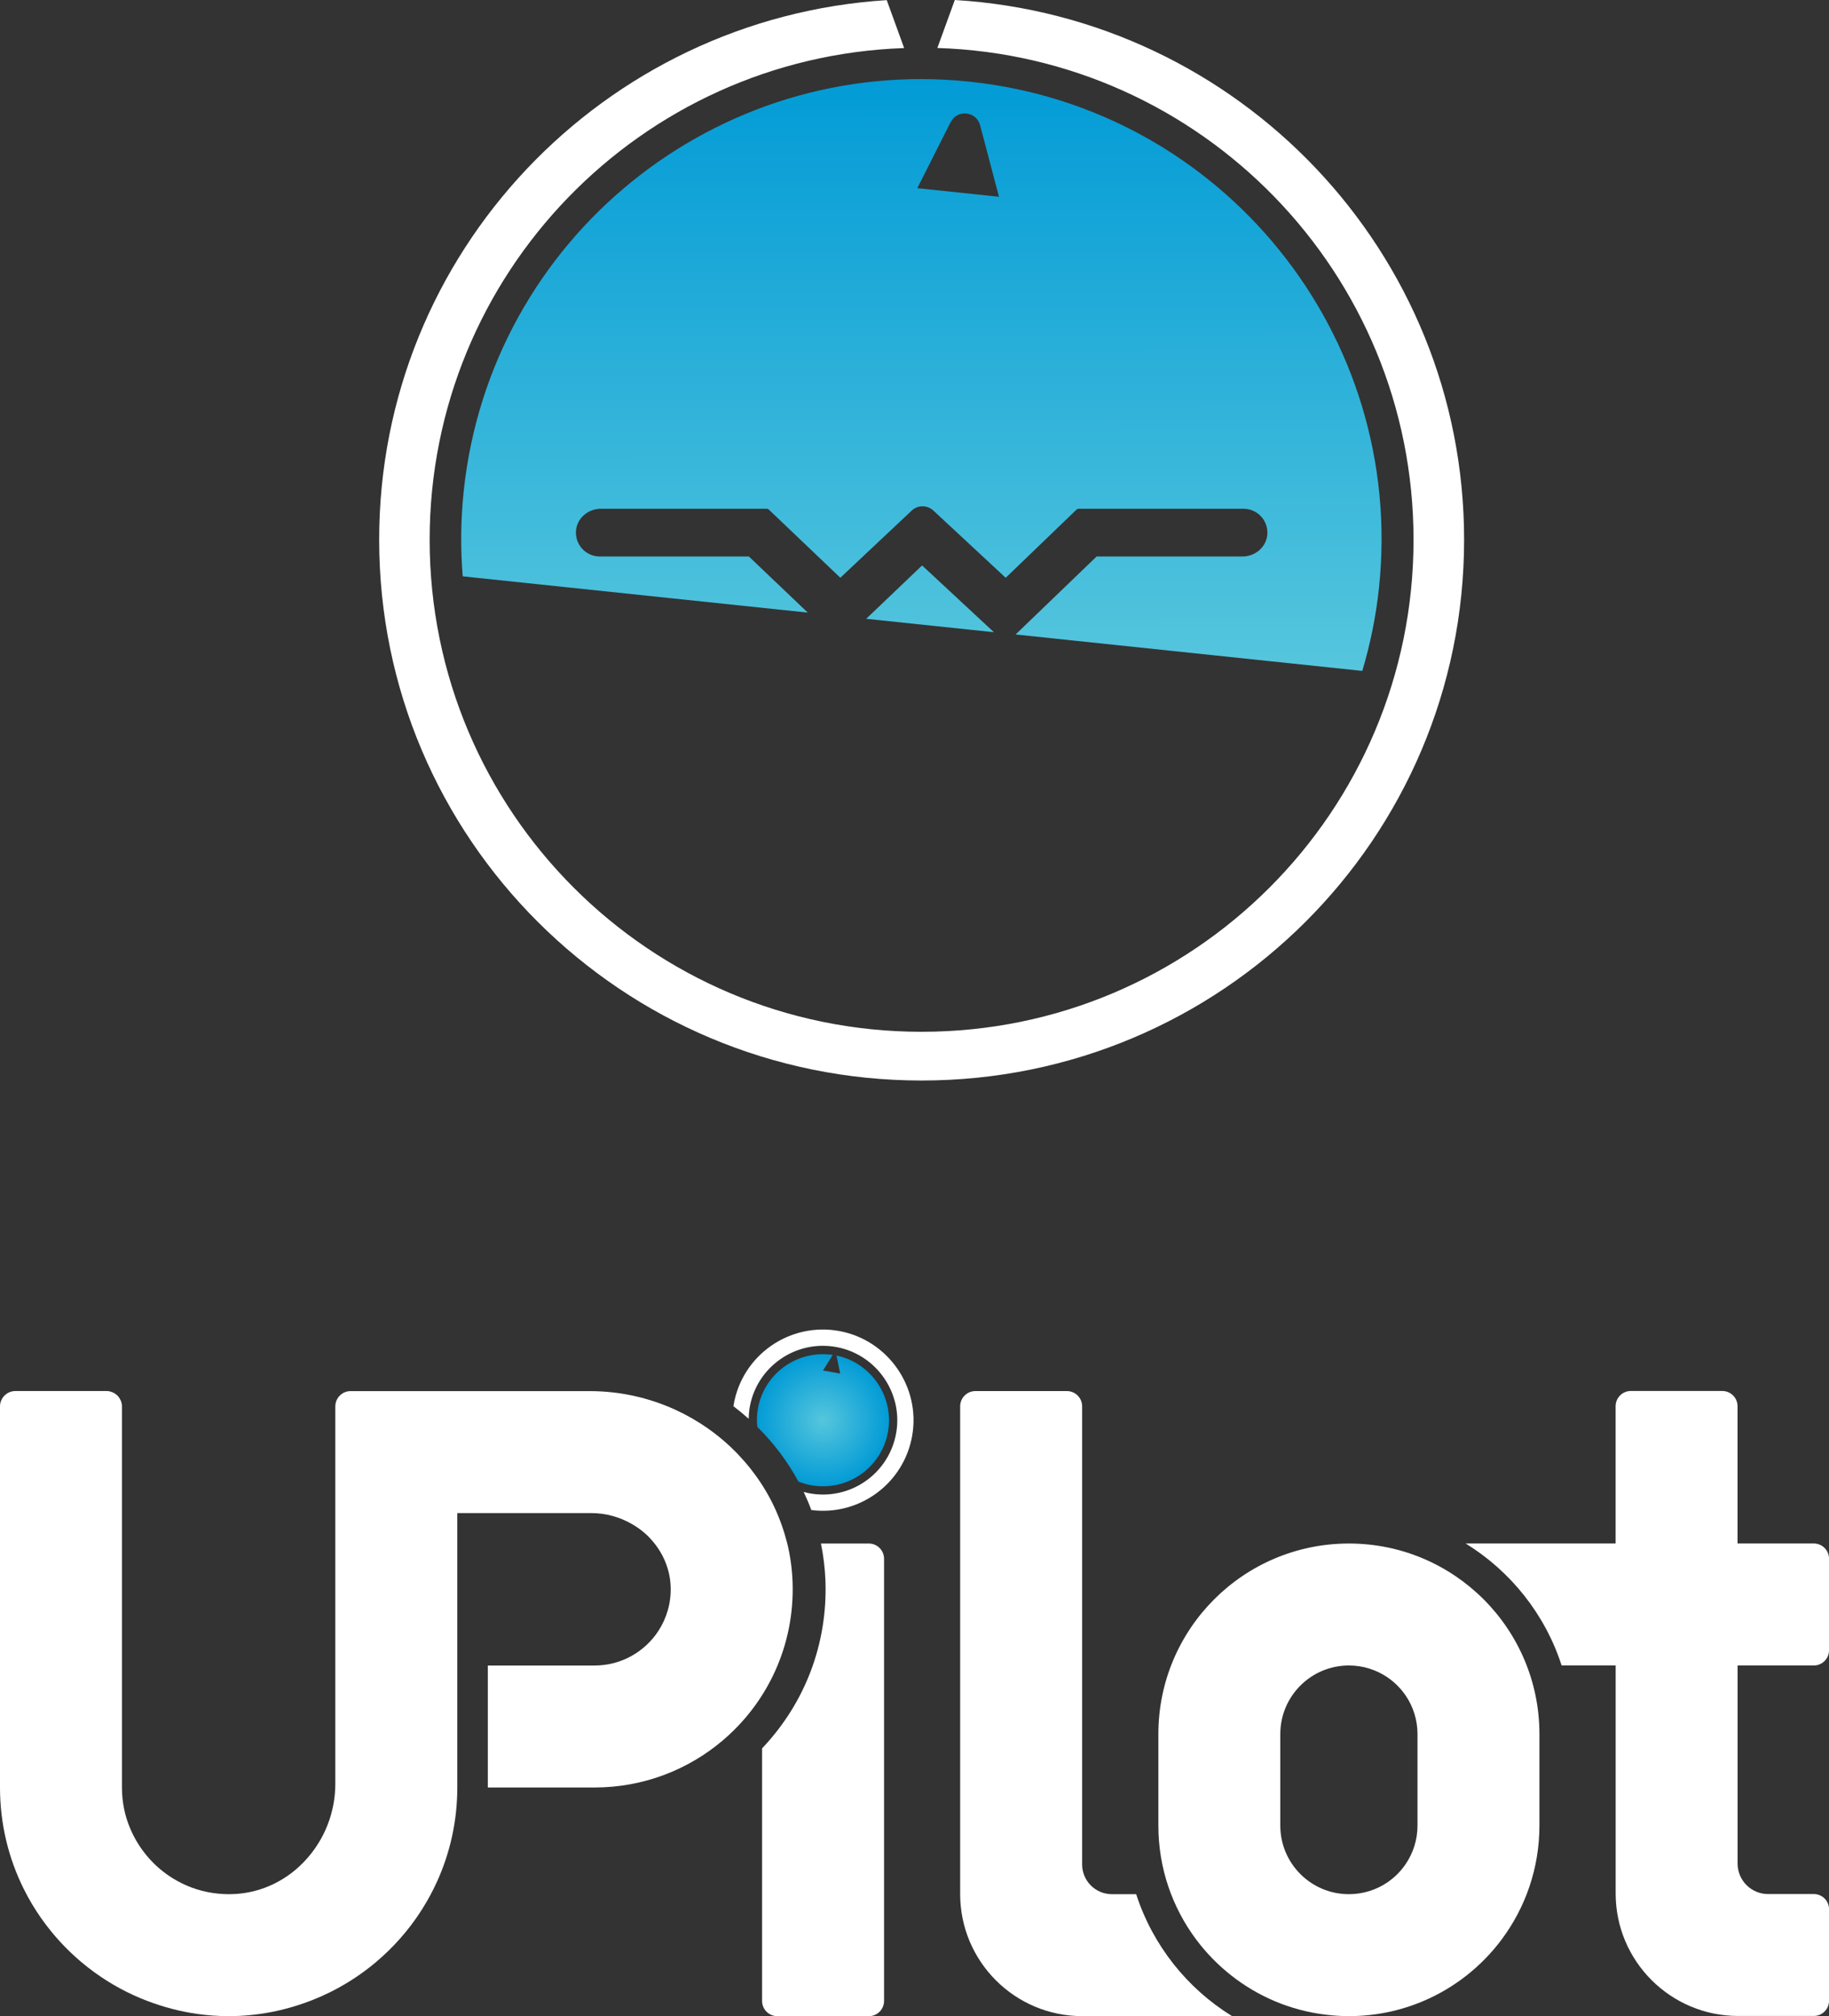 <?xml version="1.0" encoding="utf-8"?>
<!-- Generator: Adobe Illustrator 26.2.1, SVG Export Plug-In . SVG Version: 6.00 Build 0)  -->
<svg version="1.1" id="Layer_1" xmlns="http://www.w3.org/2000/svg" xmlns:xlink="http://www.w3.org/1999/xlink" x="0px" y="0px"
	 viewBox="0 0 443.4 488.64" style="enable-background:new 0 0 443.4 488.64;" xml:space="preserve">
<rect x="0" y="0" width="443.4" height="488.64" fill="#333333" stroke="none"/>
<style type="text/css">
	.st0{fill:#FFFFFF;}
	.st1{fill:url(#SVGID_1_);}
	.st2{fill:url(#SVGID_00000017479879765770591800000009838044424693383588_);}
	.st3{fill:url(#SVGID_00000176045654180249933510000006113150916705566882_);}
</style>
<g>
	<path class="st0" d="M184.75,423.76v61.21c0,2.04,1.65,3.7,3.7,3.7h22.17c2.04,0,3.7-1.65,3.7-3.7V377.81c0-2.04-1.65-3.7-3.7-3.7
		h-11.6c0.6,2.96,0.98,5.98,1.09,9.05C200.65,398.37,195.19,412.76,184.75,423.76z"/>
	<path class="st0" d="M275.44,459.1h-5.89c-3.98,0-7.21-3.23-7.21-7.21V340.86c0-2.04-1.65-3.7-3.7-3.7h-22.17
		c-2.04,0-3.7,1.65-3.7,3.7v118.2c0,16.35,13.25,29.6,29.6,29.6h36.32C287.8,481.95,279.45,471.5,275.44,459.1z"/>
	<path class="st0" d="M203.58,322.63c-12.07-2.28-23.66,5.77-25.73,17.88c-0.02,0.11-0.03,0.21-0.05,0.32
		c1.27,0.96,2.5,1.98,3.7,3.05c0.01-0.84,0.07-1.68,0.2-2.52c1.62-10.1,11.3-16.82,21.33-14.82c9.45,1.88,15.8,11.02,14.27,20.53
		c-1.62,10.1-11.3,16.82-21.33,14.82c-0.39-0.08-0.76-0.19-1.14-0.29c0.68,1.44,1.3,2.9,1.85,4.39c11.61,1.51,22.47-6.4,24.47-18.08
		C223.17,336.17,215.31,324.85,203.58,322.63z"/>
	<radialGradient id="SVGID_1_" cx="199.511" cy="344.23" r="16.013" gradientUnits="userSpaceOnUse">
		<stop  offset="0" style="stop-color:#56C6DD"/>
		<stop  offset="1" style="stop-color:#029BD6"/>
	</radialGradient>
	<path class="st1" d="M215.32,346.76c1.35-8.4-4.21-16.47-12.53-18.21l0.9,4.37l-4.17-0.75l2.36-3.77
		c-8.64-1.3-16.79,4.57-18.19,13.28c-0.23,1.41-0.24,2.8-0.1,4.16c4.02,3.96,7.36,8.42,9.96,13.24c0.9,0.36,1.84,0.65,2.82,0.85
		C205.28,361.7,213.88,355.73,215.32,346.76z"/>
	<path class="st0" d="M189.46,369.51c-1.04-2.92-2.35-5.71-3.92-8.33c-0.01-0.02-0.02-0.03-0.03-0.05c-0.77-1.29-1.61-2.55-2.5-3.76
		c-0.45-0.61-0.92-1.22-1.39-1.81c-0.71-0.88-1.46-1.72-2.22-2.54c-0.27-0.29-0.53-0.59-0.81-0.87c-0.53-0.54-1.08-1.08-1.63-1.6
		c-1.67-1.56-3.45-3-5.33-4.32c-1.25-0.88-2.55-1.7-3.88-2.47c-1.33-0.76-2.71-1.47-4.11-2.11c-6.33-2.88-13.35-4.48-20.67-4.48h0
		H84.99c-1.79,0-3.28,1.27-3.62,2.95c-0.05,0.24-0.08,0.49-0.08,0.74v91.49v0c0,3.01-0.5,5.94-1.42,8.69
		c-0.13,0.39-0.27,0.78-0.42,1.17c-0.59,1.54-1.32,3.01-2.18,4.41c-1.06,1.74-2.32,3.35-3.73,4.8c-0.57,0.58-1.16,1.13-1.77,1.66
		c-4.01,3.41-9.04,5.61-14.62,5.97c-0.47,0.03-0.94,0.05-1.4,0.05c-0.06,0-0.12,0-0.18,0c-0.05,0-0.09,0-0.14,0
		c-0.2,0-0.39-0.01-0.58-0.01c-0.21,0-0.41-0.01-0.61-0.02c-0.25-0.01-0.5-0.03-0.75-0.05c-0.2-0.01-0.4-0.03-0.59-0.05
		c-0.25-0.02-0.51-0.06-0.76-0.09c-0.19-0.02-0.38-0.04-0.56-0.07c-0.26-0.04-0.53-0.09-0.79-0.14c-0.17-0.03-0.34-0.06-0.51-0.09
		c-0.29-0.06-0.58-0.13-0.87-0.2c-0.13-0.03-0.27-0.06-0.4-0.09c-0.42-0.11-0.84-0.23-1.25-0.35c-0.02-0.01-0.04-0.01-0.06-0.02
		c-0.39-0.12-0.78-0.26-1.17-0.4c-0.13-0.05-0.25-0.1-0.37-0.15c-0.28-0.11-0.55-0.21-0.83-0.33c-0.15-0.06-0.3-0.13-0.44-0.2
		c-0.24-0.11-0.49-0.22-0.72-0.33c-0.16-0.08-0.31-0.16-0.46-0.24c-0.22-0.11-0.45-0.23-0.67-0.35c-0.16-0.09-0.31-0.18-0.47-0.27
		c-0.21-0.12-0.42-0.24-0.63-0.37c-0.16-0.1-0.31-0.2-0.47-0.3c-0.2-0.13-0.4-0.26-0.6-0.39c-0.15-0.11-0.3-0.22-0.46-0.32
		c-0.19-0.14-0.39-0.28-0.57-0.42c-0.15-0.11-0.3-0.23-0.44-0.35c-0.18-0.15-0.37-0.29-0.55-0.44c-0.15-0.12-0.29-0.25-0.43-0.37
		c-0.18-0.15-0.35-0.31-0.52-0.47c-0.14-0.13-0.28-0.26-0.42-0.4c-0.17-0.16-0.33-0.32-0.49-0.49c-0.13-0.14-0.27-0.28-0.4-0.42
		c-0.16-0.17-0.31-0.34-0.47-0.51c-0.13-0.14-0.25-0.29-0.38-0.44c-0.15-0.18-0.3-0.35-0.44-0.53c-0.12-0.15-0.24-0.3-0.36-0.46
		c-0.14-0.18-0.28-0.37-0.41-0.55c-0.11-0.16-0.23-0.32-0.34-0.47c-0.13-0.19-0.26-0.38-0.38-0.57c-0.11-0.16-0.21-0.33-0.32-0.49
		c-0.12-0.2-0.24-0.39-0.36-0.59c-0.1-0.17-0.2-0.34-0.29-0.51c-0.11-0.2-0.22-0.41-0.33-0.61c-0.09-0.17-0.18-0.35-0.27-0.52
		c-0.1-0.21-0.2-0.42-0.3-0.63c-0.08-0.18-0.16-0.35-0.24-0.53c-0.09-0.21-0.18-0.43-0.27-0.65c-0.07-0.18-0.15-0.36-0.22-0.55
		c-0.08-0.22-0.16-0.44-0.24-0.67c-0.06-0.18-0.13-0.37-0.19-0.55c-0.07-0.23-0.14-0.46-0.21-0.69c-0.05-0.19-0.11-0.37-0.16-0.56
		c-0.06-0.24-0.12-0.48-0.17-0.72c-0.04-0.19-0.09-0.37-0.13-0.56c-0.05-0.25-0.09-0.5-0.14-0.75c-0.03-0.18-0.07-0.37-0.1-0.55
		c-0.04-0.26-0.07-0.53-0.1-0.79c-0.02-0.18-0.05-0.35-0.07-0.53c-0.03-0.3-0.05-0.59-0.07-0.89c-0.01-0.15-0.03-0.3-0.03-0.45
		c-0.02-0.45-0.04-0.9-0.04-1.36v-92.38c0-0.26-0.03-0.5-0.08-0.74c-0.08-0.4-0.24-0.76-0.44-1.1c-0.14-0.24-0.3-0.47-0.49-0.67
		c-0.03-0.03-0.05-0.07-0.08-0.1s-0.07-0.05-0.1-0.08c-0.24-0.22-0.5-0.4-0.79-0.56c-0.24-0.13-0.5-0.23-0.77-0.3
		c-0.07-0.02-0.14-0.05-0.22-0.07c-0.24-0.05-0.49-0.08-0.74-0.08H3.7c-0.26,0-0.5,0.03-0.74,0.08c-0.48,0.1-0.93,0.29-1.32,0.56
		c-0.59,0.4-1.06,0.96-1.34,1.63C0.1,339.86,0,340.35,0,340.86v92.38c0,8.86,2.08,17.23,5.79,24.65c1.23,2.47,2.65,4.84,4.23,7.09
		c0.79,1.12,1.62,2.21,2.49,3.27c1.3,1.59,2.69,3.1,4.16,4.54c0.98,0.96,1.99,1.88,3.04,2.76s2.13,1.73,3.24,2.53
		c3.89,2.82,8.16,5.14,12.72,6.88c3.84,1.47,7.88,2.55,12.07,3.15c2.51,0.36,5.08,0.55,7.7,0.55c1.74,0,3.47-0.08,5.17-0.25
		c0.85-0.08,1.69-0.18,2.53-0.3c4.19-0.6,8.23-1.68,12.07-3.15c1.95-0.75,3.85-1.6,5.69-2.55c3.68-1.91,7.12-4.21,10.26-6.86
		c2.09-1.77,4.06-3.68,5.87-5.74c0.45-0.51,0.9-1.03,1.33-1.56c0.43-0.53,0.86-1.07,1.27-1.61c0.41-0.55,0.82-1.1,1.21-1.66
		c1.18-1.68,2.27-3.44,3.27-5.25c0.66-1.21,1.28-2.45,1.85-3.71c3.15-6.94,4.9-14.65,4.9-22.78v-66.51v0h32.48h0
		c3.57,0,6.96,0.98,9.89,2.68c1.23,0.71,2.38,1.53,3.41,2.48c0.64,0.58,1.22,1.22,1.77,1.88c0.83,1,1.56,2.09,2.17,3.25
		c0.18,0.34,0.34,0.69,0.5,1.04c0.89,2.03,1.44,4.23,1.51,6.58c0.12,3.92-0.99,7.58-2.96,10.62c-3.29,5.07-9.01,8.42-15.5,8.42h0
		h-25.87v29.56h25.87h0c11.86,0,22.72-4.3,31.1-11.42c1.8-1.53,3.48-3.18,5.03-4.95c2.07-2.36,3.92-4.93,5.5-7.67
		c0.79-1.37,1.52-2.78,2.17-4.23c2.95-6.52,4.48-13.83,4.21-21.51c-0.12-3.25-0.56-6.42-1.31-9.46
		C190.43,372.46,189.98,370.97,189.46,369.51z"/>
	<path class="st0" d="M439.71,403.67c2.04,0,3.7-1.65,3.7-3.7v-22.17c0-2.04-1.65-3.7-3.7-3.7h-18.48v-33.26
		c0-2.04-1.65-3.7-3.7-3.7h-22.17c-2.04,0-3.69,1.65-3.69,3.7v33.26h-36.36c10.9,6.71,19.26,17.16,23.27,29.56h13.1v55.26
		c0,16.4,13.3,29.7,29.7,29.7h18.34c2.04,0,3.69-1.65,3.69-3.69v-22.17c0-2.04-1.65-3.69-3.69-3.69h-11.09
		c-4.08,0-7.39-3.31-7.39-7.39v-48.01H439.71z"/>
	<path class="st0" d="M327.01,374.11c-25.51,0-46.19,20.68-46.19,46.19v22.17c0,10.36,3.41,19.93,9.18,27.64
		c4.88,6.52,11.44,11.71,19.03,14.92c3.9,1.65,8.08,2.77,12.44,3.29c1.82,0.22,3.67,0.34,5.54,0.34c6.38,0,12.45-1.29,17.98-3.63
		c7.6-3.21,14.16-8.4,19.03-14.92c5.76-7.71,9.18-17.27,9.18-27.64V420.3C373.2,394.79,352.52,374.11,327.01,374.11z M343.64,442.47
		c0,3.44-1.05,6.64-2.84,9.3c-0.6,0.88-1.28,1.71-2.03,2.46s-1.58,1.43-2.46,2.03c-2.65,1.79-5.85,2.84-9.3,2.84
		c-9.18,0-16.63-7.44-16.63-16.63c0-4.26,0-17.91,0-22.17c0-9.18,7.44-16.63,16.63-16.63c3.44,0,6.64,1.05,9.3,2.84
		c0.88,0.6,1.71,1.28,2.46,2.03s1.43,1.58,2.03,2.46c1.79,2.65,2.84,5.85,2.84,9.3C343.64,424.57,343.64,438.21,343.64,442.47z"/>
</g>
<g>
	<path class="st0" d="M231.47,0l-4.23,11.63c64.1,2.01,115.44,54.6,115.44,119.19c0,65.86-53.39,119.26-119.26,119.26
		s-119.26-53.39-119.26-119.26c0-64.45,51.12-116.95,115.03-119.17l-4.22-11.62C146.29,4.37,91.92,61.26,91.92,130.82
		c0,72.39,58.88,131.07,131.51,131.07c72.63,0,131.51-58.68,131.51-131.07C354.94,61.12,300.36,4.14,231.47,0z"/>
	
		<linearGradient id="SVGID_00000127019764609182793740000001951135146201637527_" gradientUnits="userSpaceOnUse" x1="198.386" y1="241.578" x2="183.392" y2="98.918" gradientTransform="matrix(0.995 0.104 -0.104 0.995 51.319 -98.373)">
		<stop  offset="0" style="stop-color:#56C6DD"/>
		<stop  offset="1" style="stop-color:#029BD6"/>
	</linearGradient>
	<path style="fill:url(#SVGID_00000127019764609182793740000001951135146201637527_);" d="M112.41,119.08
		c-0.73,6.98-0.78,13.86-0.24,20.61l83.65,8.79l-14.27-13.6h-36.15c-3.38,0-6.09-2.91-5.75-6.36c0.29-3,2.99-5.21,6.01-5.21h40.34
		c0.11,0.04,0.2,0.08,0.31,0.13l17.41,16.59l17.3-16.27c1.47-1.39,3.77-1.39,5.25-0.02l17.54,16.3l17.25-16.6
		c0.11-0.04,0.21-0.08,0.31-0.13h40.1c3.38,0,6.09,2.91,5.75,6.36c-0.29,3-2.99,5.21-6.01,5.21h-35.36l-19.64,18.9l84.05,8.83
		c1.93-6.49,3.32-13.24,4.05-20.21c6.44-61.28-38.01-116.17-99.29-122.61C173.74,13.35,118.85,57.81,112.41,119.08z M237.61,30.36
		l4.57,17.33l-19.8-2.08l8.08-16C232.05,26.45,236.7,26.94,237.61,30.36z"/>
	
		<linearGradient id="SVGID_00000103229366330862440310000003506773655422445964_" gradientUnits="userSpaceOnUse" x1="200.478" y1="241.358" x2="185.484" y2="98.698" gradientTransform="matrix(0.995 0.104 -0.104 0.995 51.319 -98.373)">
		<stop  offset="0" style="stop-color:#56C6DD"/>
		<stop  offset="1" style="stop-color:#029BD6"/>
	</linearGradient>
	<polygon style="fill:url(#SVGID_00000103229366330862440310000003506773655422445964_);" points="209.99,149.98 240.95,153.23 
		223.54,137.05 	"/>
</g>
</svg>
